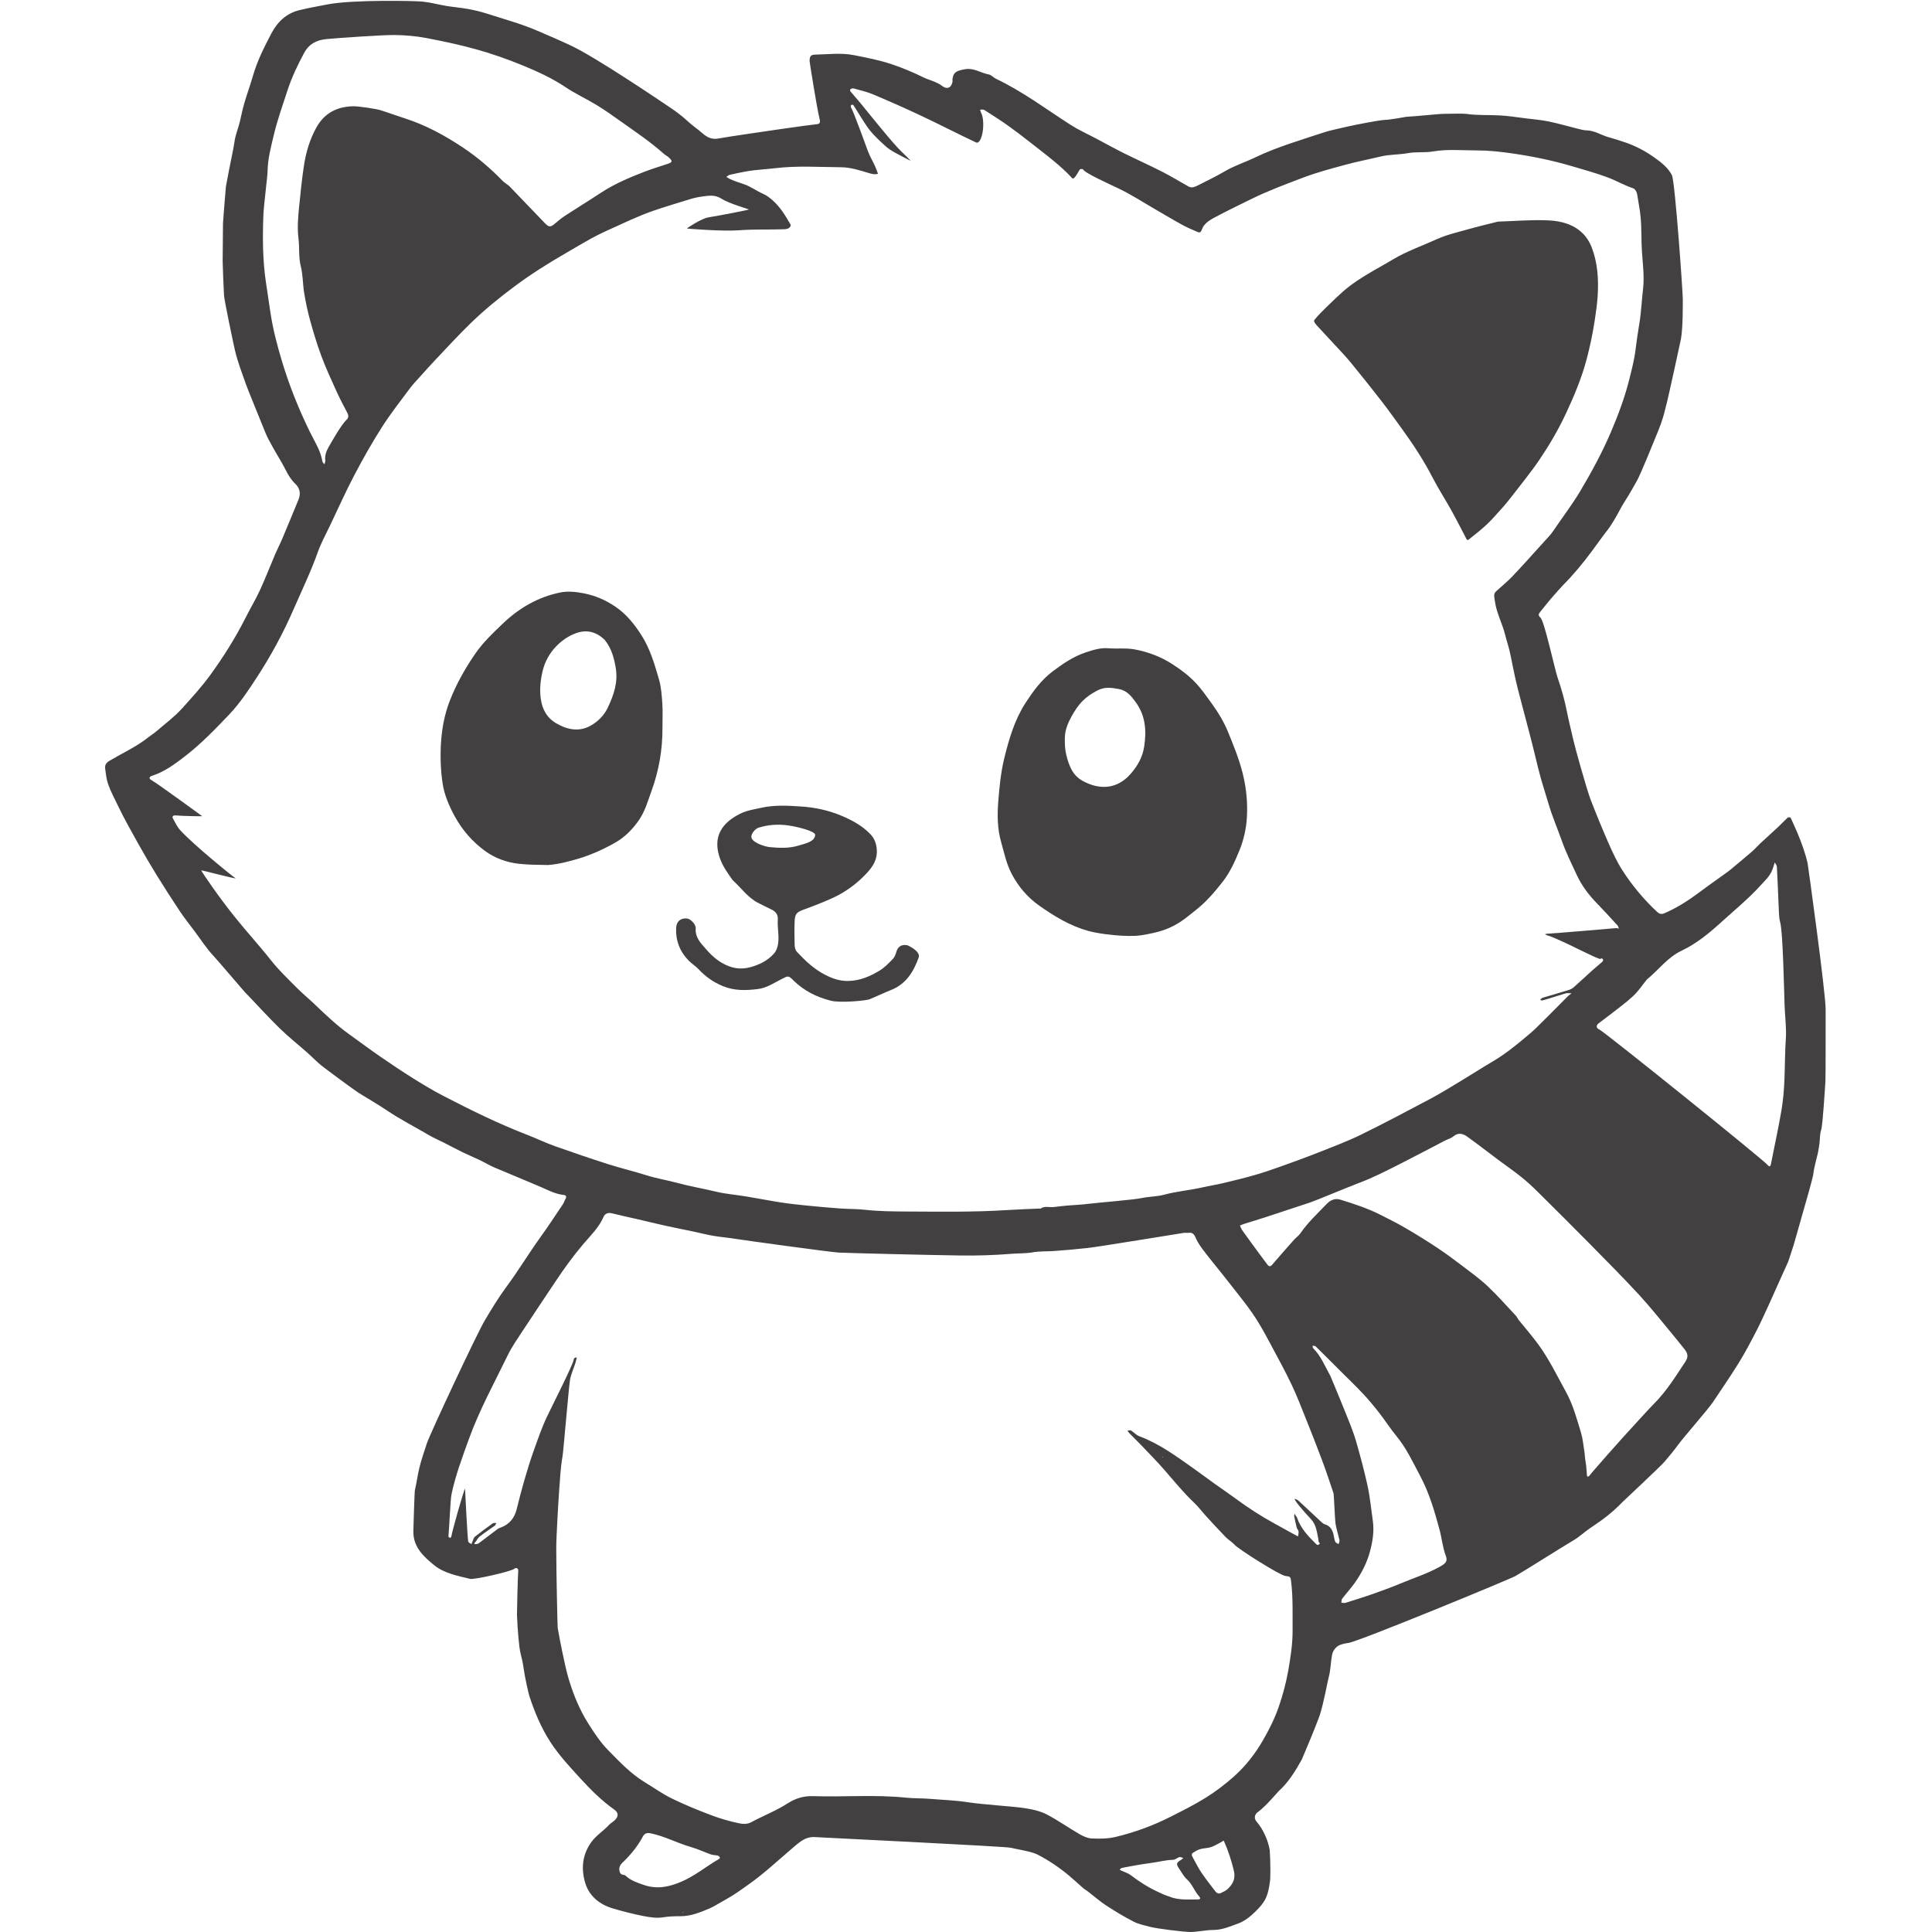 <?xml version="1.0" encoding="UTF-8"?>
<!-- Generated by Pixelmator Pro 3.6.4 -->
<svg width="2268" height="2268" viewBox="0 0 2268 2268" xmlns="http://www.w3.org/2000/svg">
    <g id="Associer">
        <path id="Trac" fill="#424040" stroke="none" d="M 2105.571 1461.658 C 2105.433 1462.135 2099.5 1480.389 2099.171 1481.154 C 2095.805 1488.973 2091.985 1496.597 2088.65 1504.428 C 2086.823 1508.717 2069.487 1547.6 2062.806 1560.563 C 2055.711 1574.329 2048.576 1588.018 2040.336 1601.227 C 2030.876 1616.393 2020.763 1631.108 2010.857 1645.945 C 2005.393 1654.129 1976.674 1686.927 1970.152 1695.81 C 1965.081 1702.717 1959.619 1709.354 1954.06 1715.881 C 1949.172 1721.621 1905.261 1762.575 1904.296 1763.594 C 1893.376 1775.127 1880.803 1784.561 1867.575 1793.269 C 1860.297 1798.06 1853.955 1804.38 1846.416 1808.639 C 1837.972 1813.409 1787.704 1845.265 1778.969 1850.132 C 1771.471 1854.31 1595.316 1926.881 1583.141 1928.626 C 1578.798 1929.248 1574.069 1930.075 1570.509 1932.357 C 1567.505 1934.283 1564.723 1938.188 1563.974 1941.675 C 1562.069 1950.535 1562.229 1959.889 1559.866 1968.584 C 1558.279 1974.423 1554.074 1998.596 1549.376 2013.238 C 1548.215 2016.856 1539.147 2039.77 1536.319 2046.147 C 1534.232 2050.852 1528.797 2064.483 1528.032 2065.848 C 1520.913 2078.561 1512.573 2092.391 1500.917 2102.769 C 1500.253 2103.361 1485.469 2121.02 1476.597 2127.192 C 1472.772 2129.852 1471.892 2134.599 1474.864 2138.071 C 1483.265 2147.883 1488.674 2160.829 1490.532 2171.726 C 1491.469 2184.35 1491.655 2206.489 1490.653 2209.414 C 1490.054 2215.078 1488.399 2224.091 1484.979 2230.188 C 1481.232 2236.868 1475.403 2242.633 1469.616 2247.836 C 1464.917 2252.061 1459.326 2255.94 1453.441 2258.052 C 1444.077 2261.413 1434.88 2265.603 1424.398 2265.614 C 1415.565 2265.623 1406.745 2267.805 1397.898 2267.989 C 1390.714 2268.138 1357.763 2264.084 1349.519 2261.82 C 1343.144 2260.069 1336.439 2258.773 1330.656 2255.778 C 1319.595 2250.051 1308.86 2243.604 1298.424 2236.791 C 1291.06 2231.984 1284.427 2226.063 1277.437 2220.679 C 1275.43 2219.133 1273.186 2217.877 1271.276 2216.227 C 1265.816 2211.513 1260.593 2206.52 1255.057 2201.899 C 1243.399 2192.17 1230.842 2183.665 1217.328 2176.796 C 1210.403 2173.276 1189.266 2170.024 1186.65 2169.115 C 1182.285 2167.599 959.886 2156.857 957.634 2156.629 C 950.742 2155.934 944.744 2158.208 939.391 2162.108 C 934.751 2165.488 930.485 2169.389 926.113 2173.129 C 910.433 2186.541 895.348 2200.6 878.335 2212.499 C 872.119 2216.847 866.011 2221.416 859.526 2225.406 C 855.046 2228.162 850.461 2230.75 845.877 2233.33 C 841.548 2235.767 837.319 2238.477 832.763 2240.397 C 821.97 2244.945 811.161 2249.461 799.054 2249.467 C 792.158 2249.47 785.324 2249.589 778.334 2250.754 C 770.865 2251.998 762.71 2250.707 755.11 2249.219 C 743.146 2246.876 731.292 2243.799 719.58 2240.385 C 704.111 2235.877 691.873 2226.048 687.176 2210.926 C 682.019 2194.323 683.268 2177.351 694.387 2162.183 C 700.125 2154.356 708.348 2149.461 714.726 2142.488 C 716.821 2140.197 719.825 2138.749 721.986 2136.504 C 726.256 2132.066 726.123 2127.86 721.004 2124.241 C 706.093 2113.699 693.303 2100.813 681.084 2087.482 C 668.705 2073.975 656.053 2060.333 646.142 2045.05 C 635.276 2028.293 627.428 2009.576 621.239 1990.4 C 620.382 1987.744 615.892 1967.565 614.906 1959.887 C 614.015 1952.943 612.368 1945.693 610.589 1938.677 C 609.745 1935.345 607.511 1914.396 606.883 1895.637 C 606.804 1893.301 607.831 1849.918 608.339 1844.212 C 608.711 1840.023 604.931 1840.401 603.91 1841.487 C 600.932 1844.66 556.532 1854.636 551.858 1853.467 C 537.169 1849.795 521.592 1847.09 509.644 1837.369 C 497.256 1827.291 485.019 1816.104 485.238 1797.732 C 485.26 1795.906 486.55 1751.318 487.081 1749.115 C 489.111 1740.698 490.132 1732.099 492.169 1723.639 C 494.577 1713.636 497.945 1704.04 501.125 1694.327 C 504.72 1683.343 560.153 1564.838 569.298 1549.674 C 577.215 1536.545 585.095 1523.301 594.211 1511.011 C 608.451 1491.813 620.714 1471.307 634.696 1451.952 C 643.884 1439.233 652.439 1426.057 661.196 1413.03 C 662.252 1411.459 662.608 1409.427 663.612 1407.81 C 665.333 1405.039 664.926 1403.099 661.588 1402.747 C 652.289 1401.767 644.22 1397.512 635.838 1393.866 C 617.466 1385.876 598.85 1378.448 580.438 1370.548 C 574.379 1367.948 568.699 1364.479 562.74 1361.627 C 556.301 1358.546 549.666 1355.872 543.25 1352.747 C 535.824 1349.13 528.559 1345.182 521.193 1341.438 C 515.307 1338.447 509.178 1335.881 503.5 1332.542 C 486.995 1322.833 469.949 1314.15 453.965 1303.387 C 443.473 1296.322 432.273 1289.96 421.451 1283.195 C 415.483 1279.464 381.374 1254.146 377.154 1250.698 C 371.354 1245.957 366.145 1240.501 360.527 1235.528 C 349.862 1226.089 338.645 1217.229 328.468 1207.297 C 315.239 1194.386 302.803 1180.664 290.021 1167.295 C 289.2 1166.436 288.29 1165.658 287.51 1164.765 C 279.515 1155.605 254.305 1125.993 250.641 1122.147 C 242.284 1113.373 235.798 1102.962 228.493 1093.26 C 222.538 1085.352 216.38 1077.568 210.887 1069.345 C 201.597 1055.435 192.585 1041.331 183.789 1027.102 C 176.506 1015.319 169.492 1003.357 162.741 991.261 C 154.407 976.327 145.948 961.421 138.567 946.011 C 134.55 937.623 130.032 929.402 126.932 920.536 C 124.855 914.597 124.334 908.477 123.466 902.368 C 122.799 897.679 125.008 895.164 129.025 892.784 C 143.833 884.01 159.639 876.884 173.287 866.176 C 176.849 863.381 180.719 860.957 184.14 858.006 C 194.245 849.292 205.122 841.231 213.977 831.37 C 225.45 818.593 237.081 805.931 247.245 791.869 C 262.489 770.779 276.265 748.968 287.975 725.774 C 293.565 714.703 299.976 704.026 305.169 692.781 C 311.608 678.835 317.106 664.457 323.143 650.322 C 325.732 644.262 328.829 638.418 331.392 632.348 C 337.798 617.177 344.05 601.941 350.324 586.715 C 353.227 579.67 352.259 573.321 346.627 567.944 C 341.646 563.188 338.251 557.459 335.163 551.31 C 330.823 542.667 325.52 534.512 320.828 526.038 C 317.495 520.018 313.991 514.014 311.445 507.65 C 306.348 494.908 290.893 457.318 288.721 451.113 C 284.084 437.868 278.949 424.695 275.764 411.084 C 273.993 403.514 263.417 353.004 263 347 C 262.592 341.129 261.345 310.684 261.377 306.699 C 261.495 291.809 261.614 276.919 261.77 262.029 C 261.785 260.593 265.029 219.933 265.176 219.123 C 270.542 189.586 273.947 176.122 275.29 166.263 C 276.393 158.17 279.739 150.581 281.57 142.818 C 283.286 135.537 284.781 128.079 286.888 120.852 C 289.971 110.279 293.801 99.924 296.841 89.34 C 301.89 71.763 310.022 55.528 318.434 39.466 C 325.491 25.99 335.922 15.74 351.209 11.982 C 362.061 9.315 373.098 7.387 384.075 5.244 C 414.092 -0.616 487.657 1.014 495.788 1.84 C 505.234 2.8 514.503 5.391 523.904 6.944 C 532.581 8.377 541.387 9.064 550.03 10.655 C 557.385 12.01 564.715 13.791 571.836 16.071 C 591.489 22.365 611.53 27.844 630.44 35.932 C 643.773 41.635 657.197 47.385 670.378 53.595 C 700.341 67.714 776.847 119.671 783.732 124.255 C 792.056 129.799 800.09 135.546 807.418 142.391 C 812.628 147.257 818.649 151.243 824.021 155.95 C 829.873 161.078 835.455 164.273 844.172 162.444 C 850.518 161.113 914.054 151.756 943.045 147.796 C 950.293 146.806 955.382 146.153 956.878 146.047 C 962.73 145.633 963.416 144.488 961.9 138.616 C 959.194 128.132 950.55 73.852 950.47 72.295 C 950.18 66.656 951.446 64.232 956.651 64.136 C 971.797 63.854 987.4 61.774 1001.979 64.662 C 1017.048 67.646 1032.394 70.49 1047.216 75.556 C 1059.798 79.857 1071.901 84.83 1083.751 90.708 C 1088.159 92.895 1092.992 94.21 1097.525 96.168 C 1100.301 97.367 1103.139 98.698 1105.49 100.552 C 1111.349 105.175 1116.311 103.733 1118.071 96.52 C 1118.345 95.398 1118.001 94.141 1118.127 92.966 C 1119.052 84.311 1123.652 83.036 1132.26 81.361 C 1143.252 79.222 1151.232 85.698 1160.716 87.402 C 1163.764 87.95 1166.256 91.083 1169.253 92.508 C 1200.594 107.407 1228.222 128.276 1257.276 146.864 C 1266.303 152.639 1276.208 157.04 1285.709 162.074 C 1296.915 168.013 1308.005 174.183 1319.351 179.842 C 1334.108 187.203 1349.201 193.895 1363.893 201.377 C 1374.478 206.768 1384.637 212.992 1395.002 218.817 C 1399.316 221.241 1403.186 219.192 1406.906 217.298 C 1417.218 212.047 1427.695 207.054 1437.646 201.179 C 1449.122 194.404 1461.805 190.468 1473.611 184.747 C 1486.809 178.352 1500.47 173.316 1514.143 168.562 C 1521.569 165.981 1550.085 156.721 1556.532 154.671 C 1560.221 153.499 1575.131 150.033 1584.12 148.074 C 1591.313 146.506 1619.019 140.99 1625.619 140.759 C 1633.336 140.487 1650.005 137.164 1650.877 137.119 C 1662.514 136.524 1690.661 133.607 1693.068 133.68 C 1696.698 133.79 1716.033 132.956 1721.868 133.765 C 1734.702 135.545 1747.548 134.807 1760.367 135.469 C 1770.604 135.998 1780.786 137.66 1790.981 138.917 C 1800.004 140.03 1809.114 140.778 1818 142.593 C 1829.129 144.865 1840.057 148.111 1851.097 150.833 C 1854.897 151.769 1858.762 152.973 1862.617 153.046 C 1871.896 153.222 1879.421 158.542 1887.917 160.924 C 1894.553 162.785 1901.096 164.856 1907.627 167.073 C 1920.455 171.427 1931.953 177.593 1942.851 185.439 C 1950.652 191.056 1958.132 196.936 1962.642 205.524 C 1966.364 212.611 1975.547 343.939 1975.447 351.168 C 1975.381 355.896 1975.826 383.12 1973.314 397.789 C 1972.726 401.221 1958.055 467.876 1956.898 472.135 C 1955.299 478.02 1954.024 483.999 1952.267 489.834 C 1950.683 495.09 1948.838 500.29 1946.753 505.369 C 1942.158 516.56 1926.098 556.57 1921.573 564.454 C 1917.022 572.382 1912.693 580.466 1907.666 588.084 C 1902.762 595.517 1899.2 603.662 1894.474 611.16 C 1892.238 614.706 1890.08 618.333 1887.513 621.633 C 1880.527 630.615 1875.223 638.296 1868 648 C 1857.966 661.48 1846.594 675.196 1834.768 687.016 C 1832.37 689.412 1822.851 700.29 1820.379 703.176 C 1816.1 708.172 1812.133 713.435 1807.912 718.482 C 1805.9 720.888 1805.606 722.609 1808.295 724.948 C 1813.018 729.056 1825.084 785.7 1828.587 795.779 C 1833.083 808.717 1836.847 822.296 1839.498 835.746 C 1841.772 847.285 1844.716 858.651 1847.307 870.087 C 1849.37 879.191 1862.912 927.48 1867.276 938.743 C 1873.918 955.887 1880.856 972.932 1888.261 989.759 C 1893.022 1000.576 1898.026 1011.451 1904.373 1021.371 C 1915.899 1039.387 1929.563 1055.812 1945.287 1070.446 C 1948.258 1073.21 1950.678 1073.508 1954.516 1071.815 C 1968.883 1065.478 1981.959 1057.16 1994.484 1047.783 C 2005.768 1039.334 2017.348 1031.281 2028.763 1023.006 C 2030.848 1021.494 2032.785 1019.773 2034.761 1018.115 C 2042.26 1011.822 2049.821 1005.6 2057.203 999.174 C 2060.517 996.288 2063.378 992.887 2066.6 989.887 C 2073.436 983.52 2080.429 977.322 2087.249 970.938 C 2091.113 967.32 2094.678 963.38 2098.587 959.815 C 2099.231 959.227 2101.851 959.459 2102.041 959.927 C 2104.019 964.804 2116.272 988.649 2121.95 1013.244 C 2122.349 1014.973 2143.298 1165.868 2143.144 1185.083 C 2143.105 1189.984 2143.216 1264.209 2142.906 1268.903 C 2142.422 1276.237 2139.754 1320.906 2137.942 1326.213 C 2136.23 1331.23 2136.585 1336.938 2135.895 1342.324 C 2135.43 1345.956 2134.734 1349.56 2134.131 1353.174 C 2134.086 1353.441 2129.08 1372.583 2128.9 1376.811 C 2128.787 1379.467 2125.354 1391.811 2123.633 1398.138 C 2121.516 1405.919 2105.571 1461.658 2105.571 1461.658 Z M 545.926 1747.611 C 545.926 1749.092 548.688 1804.336 549.652 1809.667 C 549.867 1810.857 552.115 1811.68 553.427 1812.672 C 553.898 1811.484 554.32 1810.273 554.85 1809.111 C 555.647 1807.36 556.076 1805.085 557.434 1804.007 C 564.305 1798.552 571.375 1793.341 578.518 1788.244 C 579.485 1787.554 581.255 1787.989 582.653 1787.903 C 582.073 1788.953 581.75 1790.355 580.872 1790.997 C 574.969 1795.307 568.801 1799.266 563.04 1803.752 C 560.892 1805.425 559.798 1808.387 557.869 1810.426 C 555.948 1812.458 557.054 1812.714 558.862 1812.624 C 559.931 1812.571 561.171 1812.296 562.002 1811.676 C 569.508 1806.075 576.916 1800.344 584.419 1794.74 C 585.488 1793.941 586.891 1793.562 588.171 1793.072 C 598.222 1789.229 604.033 1781.888 606.576 1771.528 C 609.349 1760.235 612.262 1748.966 615.502 1737.8 C 618.802 1726.427 622.236 1715.071 626.224 1703.927 C 631.216 1689.975 635.979 1675.836 642.377 1662.516 C 652.492 1641.459 663.401 1620.786 672.572 1599.269 C 673.483 1597.132 672.859 1593.264 677.091 1593.576 C 676.535 1595.814 676.102 1598.092 675.398 1600.283 C 673.295 1606.832 670.264 1613.207 669.125 1619.909 C 667.678 1628.429 661.378 1704.012 660.341 1709.807 C 658.072 1722.488 657.476 1735.483 656.499 1748.374 C 655.909 1756.148 652.965 1802.684 652.984 1818.18 C 653.022 1847.938 654.475 1909.852 654.688 1911 C 656.419 1920.371 658.028 1929.77 660.056 1939.077 C 662.542 1950.481 664.785 1961.995 668.235 1973.12 C 673.622 1990.487 680.543 2007.287 690.296 2022.782 C 697.403 2034.075 704.707 2045.24 714.118 2054.775 C 727.37 2068.201 740.266 2082.066 756.606 2091.986 C 767.29 2098.472 777.538 2105.841 788.718 2111.307 C 803.734 2118.647 819.298 2124.965 834.942 2130.891 C 845.492 2134.887 856.462 2138.045 867.5 2140.359 C 871.901 2141.282 877.007 2141.734 881.95 2139.072 C 895.993 2131.509 911.102 2125.711 924.439 2117.119 C 934.165 2110.854 943.688 2108.145 954.843 2108.515 C 990.822 2109.708 1026.863 2106.549 1062.827 2110.241 C 1072.625 2111.247 1082.52 2110.908 1092.407 2111.744 C 1106.762 2112.958 1121.162 2113.364 1135.47 2115.584 C 1146.771 2117.338 1158.228 2118.098 1169.62 2119.256 C 1181.6 2120.474 1193.68 2121.067 1205.535 2123.027 C 1213.633 2124.365 1222.026 2126.43 1229.216 2130.209 C 1242.225 2137.046 1254.3 2145.638 1267.05 2153.005 C 1271.499 2155.576 1276.733 2157.99 1281.704 2158.198 C 1290.922 2158.582 1300.514 2158.565 1309.41 2156.446 C 1332.194 2151.019 1354.167 2142.897 1375.081 2132.251 C 1388.843 2125.246 1402.728 2118.33 1415.79 2110.15 C 1427.038 2103.106 1437.734 2094.936 1447.714 2086.171 C 1461.777 2073.821 1473.22 2059.205 1482.677 2042.855 C 1490.033 2030.138 1496.499 2017.114 1501.257 2003.3 C 1506.052 1989.381 1509.83 1975.232 1512.386 1960.594 C 1515.106 1945.011 1517.491 1929.552 1517.391 1913.739 C 1517.271 1894.663 1517.972 1875.572 1515.678 1856.548 C 1515.016 1851.056 1514.758 1850.742 1508.92 1850.021 C 1502.238 1849.195 1454.225 1818.787 1449.649 1813.739 C 1446.393 1810.145 1441.962 1807.636 1438.569 1804.144 C 1430.615 1795.957 1422.924 1787.511 1415.214 1779.09 C 1410.711 1774.17 1406.724 1768.728 1401.898 1764.163 C 1389.349 1752.297 1378.521 1738.931 1367.228 1725.943 C 1358.185 1715.543 1348.445 1705.746 1338.94 1695.75 C 1334.672 1691.262 1330.204 1686.964 1325.875 1682.533 C 1324.979 1681.616 1324.295 1680.49 1323.513 1679.461 C 1324.911 1679.353 1326.669 1678.654 1327.642 1679.245 C 1331.007 1681.292 1333.778 1684.651 1337.345 1685.975 C 1360.619 1694.611 1380.348 1709.124 1400.318 1723.259 C 1409.07 1729.454 1417.654 1735.886 1426.372 1742.13 C 1434.375 1747.862 1442.568 1753.333 1450.48 1759.188 C 1464.865 1769.833 1479.843 1779.528 1495.527 1788.141 C 1503.515 1792.528 1511.477 1796.962 1519.457 1801.364 C 1520.876 1802.146 1522.323 1802.877 1523.757 1803.632 C 1524.012 1801.658 1524.648 1799.635 1524.4 1797.726 C 1524.201 1796.196 1522.592 1794.891 1522.198 1793.336 C 1521.033 1788.741 1520.108 1784.081 1519.229 1779.42 C 1519.097 1778.718 1519.718 1777.874 1519.991 1777.096 C 1520.312 1777.805 1520.569 1778.553 1520.973 1779.212 C 1521.415 1779.935 1522.223 1780.498 1522.477 1781.263 C 1526.75 1794.108 1535.786 1803.519 1545.119 1812.703 C 1545.698 1813.273 1547.145 1813.843 1547.528 1813.55 C 1548.377 1812.901 1550.49 1812.188 1548.269 1810.409 C 1547.621 1809.89 1547.919 1808.251 1547.684 1807.146 C 1545.894 1798.732 1545.309 1789.932 1538.819 1783.176 C 1534.199 1778.366 1529.882 1773.259 1525.54 1768.19 C 1523.705 1766.048 1522.127 1763.683 1520.495 1761.375 C 1520.118 1760.843 1520 1760.129 1519.762 1759.499 C 1520.567 1759.508 1523.417 1760.804 1524.068 1761.412 C 1533.059 1769.818 1542.037 1778.238 1551.073 1786.595 C 1552.298 1787.728 1553.694 1788.996 1555.227 1789.42 C 1561.576 1791.175 1564.159 1795.891 1565.512 1801.708 C 1566.143 1804.424 1566.361 1807.304 1567.444 1809.818 C 1567.998 1811.102 1570.047 1811.741 1571.42 1812.672 C 1571.786 1811.143 1572.715 1809.497 1572.424 1808.105 C 1570.885 1800.764 1568.225 1793.563 1567.534 1786.165 C 1566.867 1779.024 1565.893 1754.296 1565.443 1752.963 C 1561.134 1740.202 1556.919 1727.4 1552.215 1714.781 C 1546.177 1698.58 1539.832 1682.489 1533.397 1666.439 C 1527.882 1652.686 1522.565 1638.817 1516.231 1625.439 C 1509.045 1610.263 1500.907 1595.531 1493.024 1580.691 C 1488.23 1571.667 1483.372 1562.662 1478.126 1553.897 C 1467.638 1536.376 1454.463 1520.788 1441.987 1504.711 C 1432.706 1492.751 1422.964 1481.148 1413.74 1469.146 C 1409.849 1464.082 1406.04 1458.708 1403.546 1452.896 C 1401.659 1448.497 1399.598 1446.62 1395.002 1447.222 C 1393.249 1447.451 1391.41 1447.042 1389.666 1447.297 C 1382.125 1448.397 1290.879 1463.484 1276.74 1465.031 C 1263.597 1466.469 1250.417 1467.656 1237.228 1468.578 C 1228.859 1469.164 1220.515 1468.678 1212.082 1470.158 C 1203.905 1471.593 1195.382 1471.194 1186.999 1471.881 C 1167.132 1473.51 1147.113 1474.111 1127.173 1473.838 C 1093.557 1473.377 998.298 1471.106 984.292 1470.402 C 975.619 1469.967 873.219 1455.909 864.391 1454.453 C 855.426 1452.974 846.33 1452.279 837.377 1450.744 C 829.141 1449.331 821.027 1447.215 812.843 1445.487 C 802.182 1443.237 791.48 1441.178 780.842 1438.824 C 769.984 1436.422 759.189 1433.733 748.354 1431.225 C 738.318 1428.902 728.223 1426.822 718.241 1424.293 C 713.742 1423.154 710.129 1424.793 708.624 1428.282 C 703.083 1441.132 693.054 1450.606 684.336 1460.911 C 672.934 1474.388 662.634 1488.567 652.877 1503.208 C 639.691 1522.993 626.406 1542.714 613.37 1562.597 C 607.276 1571.89 600.823 1581.091 595.991 1591.042 C 580.154 1623.649 562.615 1655.476 550.279 1689.722 C 542.615 1710.998 534.614 1732.163 529.978 1754.361 C 528.755 1760.221 527.405 1793.236 526.42 1803.666 C 526.367 1804.221 527.786 1804.914 528.519 1805.542 C 528.974 1804.932 529.749 1804.362 529.833 1803.705 C 530.517 1798.318 544.369 1749.168 545.926 1747.611 M 1069.091 188.811 C 1062.935 185.626 1056.685 182.609 1050.658 179.197 C 1046.768 176.995 1042.849 174.606 1039.573 171.612 C 1033.221 165.804 1026.793 159.938 1021.359 153.306 C 1015.2 145.79 1003.151 124.913 1001.621 123.248 C 1001.249 122.842 999.808 122.852 999.345 123.244 C 998.842 123.672 998.486 125 998.784 125.536 C 1002.68 132.551 1016.046 169.985 1018.994 177.781 C 1021.222 183.672 1024.519 189.151 1027.165 194.893 C 1028.531 197.857 1029.517 200.996 1030.674 204.056 C 1027.345 204.918 1024.474 204.493 1020.931 203.441 C 1009.996 200.195 998.661 196.404 987.459 196.331 C 961.581 196.163 935.658 194.32 909.74 197.468 C 898.395 198.846 886.894 199.222 875.603 201.309 C 869.28 202.478 862.972 203.752 856.71 205.207 C 855.244 205.548 853.993 206.814 852.643 207.654 C 854.074 208.503 855.446 209.478 856.946 210.178 C 862.201 212.633 867.72 214.325 873.201 216.178 C 881.193 218.879 888.254 224.216 896.049 227.667 C 900.372 229.582 903.731 232.287 907.158 235.327 C 916.06 243.224 922.053 253.199 927.858 263.336 C 928.22 263.968 928.225 265.189 927.848 265.795 C 926.125 268.558 923.514 269.009 920.317 269.122 C 902.739 269.748 885.191 268.984 867.541 270.319 C 848.047 271.792 807.043 268.49 806.262 268.223 C 806.832 267.593 823.316 256.509 831.759 255.139 C 846.801 252.697 878.46 246.498 879.254 245.929 C 878.512 245.309 855.938 239.055 846.806 233.208 C 841.46 229.785 836.022 229.306 830.365 229.926 C 823.691 230.658 816.91 231.628 810.536 233.638 C 796.101 238.191 781.559 242.372 767.223 247.33 C 748.424 253.832 730.744 262.588 712.692 270.648 C 695.717 278.227 680.028 288.025 663.979 297.298 C 643.362 309.211 623.365 321.78 604.233 336.016 C 585.947 349.623 568.384 363.979 552.095 379.814 C 537.954 393.562 524.635 408.159 511.054 422.476 C 504.83 429.037 498.81 435.793 492.769 442.525 C 488.709 447.049 484.451 451.445 480.842 456.314 C 469.754 471.274 458.188 485.959 448.208 501.641 C 436.632 519.831 425.981 538.673 415.959 557.773 C 405.748 577.231 396.752 597.33 387.299 617.183 C 382.456 627.352 376.953 637.305 373.191 647.869 C 364.883 671.201 354.127 693.474 344.265 716.103 C 332.349 743.448 318.073 769.684 301.779 794.776 C 291.743 810.231 281.538 825.667 268.865 838.964 C 252.505 856.13 236.031 873.233 217.1 887.849 C 205.035 897.164 193.046 906.041 178.39 910.758 C 174.955 911.864 174.519 914.079 177.849 915.888 C 185.31 919.941 236.752 957.776 237.385 958.129 C 236.594 958.37 214.097 957.957 205.437 957.197 C 203.908 957.062 201.499 958.214 203.043 960.854 C 205.706 965.408 207.843 970.477 211.326 974.306 C 227.928 992.561 274.745 1030.205 276.689 1031.123 C 274.425 1031.394 237.32 1021.551 236.196 1021.706 C 236.542 1022.93 244.639 1034.67 248.071 1039.571 C 256.517 1051.628 265.322 1063.459 274.479 1074.987 C 288.595 1092.758 304.025 1109.431 318.092 1127.281 C 327.146 1138.769 337.891 1148.96 348.212 1159.403 C 354.77 1166.038 362.067 1171.937 368.81 1178.399 C 381.997 1191.036 395.206 1203.628 410.101 1214.298 C 422.25 1223 434.228 1231.949 446.526 1240.435 C 459.181 1249.169 471.964 1257.742 485.003 1265.888 C 496.74 1273.22 508.637 1280.385 520.922 1286.735 C 552.906 1303.268 585.191 1319.195 618.841 1332.177 C 629.849 1336.424 640.511 1341.602 651.615 1345.559 C 672.341 1352.945 693.191 1360.011 714.15 1366.706 C 728.882 1371.411 743.987 1374.945 758.725 1379.628 C 770.98 1383.522 783.673 1385.492 795.956 1388.833 C 810.761 1392.859 825.839 1395.352 840.698 1398.934 C 852.199 1401.706 864.148 1402.577 875.862 1404.51 C 889.457 1406.753 902.981 1409.43 916.595 1411.542 C 926.447 1413.071 936.379 1414.144 946.304 1415.135 C 959.759 1416.479 973.228 1417.734 986.716 1418.677 C 996.266 1419.344 1005.802 1419.113 1015.422 1420.178 C 1031.972 1422.011 1048.756 1422.144 1065.446 1422.216 C 1104.123 1422.384 1142.813 1423.028 1181.46 1420.557 C 1194.271 1419.738 1207.108 1419.332 1219.934 1418.742 C 1220.527 1418.715 1221.289 1418.98 1221.691 1418.702 C 1226.506 1415.373 1231.922 1417.58 1237.021 1416.968 C 1242.413 1416.321 1247.808 1415.673 1253.217 1415.197 C 1260.984 1414.513 1268.807 1414.313 1276.53 1413.314 C 1288.01 1411.829 1330.604 1408.531 1340.458 1406.4 C 1349.032 1404.546 1358.102 1404.772 1366.527 1402.501 C 1381.478 1398.471 1396.893 1397.256 1411.914 1393.82 C 1419.818 1392.012 1427.859 1390.794 1435.744 1388.916 C 1448.151 1385.96 1460.558 1382.947 1472.817 1379.439 C 1483.128 1376.488 1493.299 1372.998 1503.402 1369.384 C 1518.4 1364.02 1533.38 1358.579 1548.19 1352.721 C 1564.776 1346.16 1581.556 1339.896 1597.552 1332.073 C 1625.013 1318.643 1652.025 1304.281 1679.033 1289.947 C 1690.769 1283.717 1702.093 1276.694 1713.485 1269.834 C 1726.581 1261.949 1739.432 1253.651 1752.6 1245.89 C 1765.83 1238.092 1777.786 1228.633 1789.492 1218.804 C 1794.146 1214.896 1798.868 1211.036 1803.219 1206.803 C 1812.764 1197.519 1822.096 1188.014 1831.508 1178.592 C 1834.627 1175.469 1837.675 1172.274 1840.853 1169.213 C 1842.081 1168.031 1843.58 1167.128 1844.955 1166.098 C 1842.962 1165.992 1840.953 1165.693 1838.984 1165.859 C 1837.982 1165.943 1812.965 1174.033 1810.51 1174.479 C 1809.781 1174.612 1808.93 1174.072 1808.135 1173.841 C 1808.634 1173.21 1809.039 1172.455 1809.66 1171.985 C 1810.297 1171.502 1811.121 1171.216 1811.905 1170.983 C 1821.958 1167.994 1832.044 1165.112 1842.055 1161.99 C 1844.117 1161.347 1846.155 1160.11 1847.779 1158.668 C 1854.984 1152.267 1861.991 1145.644 1869.158 1139.2 C 1873.016 1135.73 1877.086 1132.499 1880.97 1129.057 C 1881.587 1128.509 1882.224 1126.901 1881.988 1126.672 C 1881.241 1125.945 1881.052 1124.192 1878.802 1125.626 C 1876.55 1127.063 1831.835 1102.519 1815.973 1097.871 C 1815.148 1097.63 1814.421 1097.054 1813.649 1096.634 C 1814.468 1096.458 1815.279 1096.169 1816.105 1096.123 C 1826.554 1095.54 1890.896 1090.147 1896.71 1089.556 C 1897.902 1089.434 1899.154 1089.915 1900.378 1090.117 C 1899.915 1088.893 1899.762 1087.385 1898.941 1086.488 C 1890.828 1077.629 1882.751 1068.728 1874.372 1060.122 C 1864.803 1050.293 1856.628 1039.339 1850.931 1027.021 C 1844.951 1014.092 1838.574 1001.343 1833.746 987.786 C 1828.404 972.787 1822.033 958.159 1817.604 942.789 C 1815.006 933.775 1811.997 924.888 1809.423 915.849 C 1806.607 905.959 1804.216 896.023 1801.839 886.036 C 1797.668 868.518 1792.856 851.153 1788.335 833.718 C 1785.343 822.179 1782.176 810.681 1779.479 799.073 C 1776.825 787.645 1774.815 776.068 1772.23 764.623 C 1770.771 758.158 1768.555 751.868 1766.976 745.426 C 1763.62 731.74 1756.484 719.186 1754.78 705.049 C 1754.352 701.498 1752.773 697.402 1756.154 694.275 C 1762.54 688.371 1769.407 682.936 1775.378 676.645 C 1787.829 663.526 1799.852 650.001 1811.994 636.591 C 1815.874 632.305 1820.062 628.184 1823.263 623.419 C 1833.865 607.636 1845.484 592.637 1855.271 576.17 C 1868.573 553.786 1880.943 530.975 1891.1 507.158 C 1899.706 486.979 1907.455 466.265 1912.775 444.852 C 1915.599 433.486 1918.6 422.056 1919.987 410.471 C 1921.208 400.276 1922.774 389.987 1924.431 379.998 C 1926.677 366.451 1927.176 352.809 1928.79 339.286 C 1930.491 325.036 1928.536 310.497 1927.536 296.08 C 1926.587 282.399 1927.22 268.664 1925.948 254.909 C 1925.104 245.773 1923.192 236.911 1921.846 227.925 C 1921.471 225.422 1919.472 221.809 1917.421 221.136 C 1907.172 217.774 1897.882 212.291 1887.882 208.493 C 1874.208 203.3 1860.088 199.476 1846.069 195.3 C 1822.682 188.332 1798.956 183.519 1774.931 180.041 C 1761.277 178.065 1747.416 176.563 1733.649 176.576 C 1716.382 176.593 1699.088 174.855 1681.758 177.846 C 1672.432 179.456 1662.684 178.004 1653.103 179.731 C 1642.438 181.653 1631.283 181.208 1620.805 183.724 C 1606.514 187.156 1592.063 189.882 1577.841 193.807 C 1561.847 198.22 1545.886 202.405 1530.327 208.303 C 1509.776 216.093 1489.178 223.72 1469.42 233.396 C 1455.088 240.414 1440.734 247.405 1426.632 254.866 C 1420.104 258.32 1413.226 262.37 1410.731 269.728 C 1409.496 273.368 1407.696 273.073 1405.863 272.312 C 1399.525 269.682 1393.204 266.909 1387.197 263.607 C 1376.523 257.738 1366.096 251.42 1355.544 245.329 C 1341.401 237.166 1327.639 228.196 1312.945 221.184 C 1302.67 216.281 1272.855 202.868 1271.445 198.849 C 1271.283 198.39 1268.958 198.219 1267.969 198.66 C 1267.079 199.058 1261.766 210.493 1259.23 209.51 C 1258.216 209.117 1257.504 207.92 1256.683 207.061 C 1245.256 195.1 1232.279 184.977 1219.255 174.843 C 1203.388 162.496 1187.744 149.877 1170.799 138.996 C 1165.629 135.676 1160.585 132.15 1155.306 129.018 C 1154.092 128.297 1152.147 128.809 1150.539 128.753 C 1150.94 129.977 1151.186 131.281 1151.765 132.414 C 1157.29 143.231 1152.892 170.59 1145.659 167.174 C 1123.779 156.839 1102.267 145.723 1080.373 135.417 C 1061.995 126.767 1043.39 118.573 1024.666 110.698 C 1017.333 107.614 1009.424 105.873 1001.719 103.73 C 1000.678 103.441 999.195 104.215 998.131 104.853 C 997.804 105.049 997.863 106.704 998.3 107.231 C 1001.991 111.681 1005.898 115.952 1009.574 120.415 C 1017.405 129.921 1025.061 139.572 1032.932 149.045 C 1039.754 157.257 1046.557 165.504 1053.779 173.357 C 1058.821 178.839 1064.556 183.683 1069.091 188.811 M 597.619 218.222 C 611.693 232.891 625.721 247.604 639.868 262.202 C 644.501 266.983 646.577 266.738 651.528 262.432 C 655.386 259.078 659.395 255.824 663.67 253.035 C 677.442 244.053 691.475 235.47 705.206 226.428 C 721.441 215.736 739.203 208.276 757.212 201.355 C 765.935 198.002 774.928 195.354 783.795 192.374 C 789.406 190.488 789.751 189.18 785.375 185.032 C 783.554 183.305 781.122 182.232 779.248 180.549 C 763.361 166.289 745.606 154.512 728.28 142.174 C 719.15 135.672 709.992 129.155 700.429 123.33 C 688.393 116 675.441 110.099 663.771 102.26 C 648.277 91.852 631.331 84.127 614.422 77.136 C 596.49 69.722 577.979 63.199 559.053 57.914 C 539.69 52.507 520.128 48.401 500.488 44.647 C 488.133 42.286 475.382 41.243 462.791 41.092 C 450.29 40.941 397.054 44.508 382.989 45.901 C 371.122 47.077 362.471 52.006 357.121 61.944 C 349.442 76.206 342.442 90.879 337.416 106.341 C 331.88 123.375 325.766 140.299 321.622 157.68 C 318.239 171.873 314.324 186.139 314.116 200.997 C 314.032 206.996 309.624 241.239 309.204 252.268 C 308.193 278.817 308.249 305.43 312.249 331.902 C 314.023 343.642 315.746 355.392 317.502 367.131 C 320.364 386.26 325.276 404.922 330.755 423.245 C 339.324 451.901 350.435 479.755 363.642 506.731 C 369.177 518.039 376.333 528.772 378.451 541.601 C 378.657 542.851 379.989 543.915 380.798 545.065 C 381.177 543.604 382.026 542.086 381.853 540.693 C 381.152 535.035 382.835 529.999 385.536 525.247 C 387.736 521.378 400.283 498.835 406.637 492.99 C 409.442 490.409 409.346 487.73 407.618 484.458 C 403.249 476.187 398.884 467.893 395.023 459.378 C 388.904 445.881 382.655 432.399 377.47 418.534 C 372.363 404.876 368.141 390.852 364.231 376.794 C 361.247 366.065 358.943 355.101 357.1 344.114 C 355.355 333.708 355.705 322.854 353.116 312.713 C 350.354 301.896 351.765 290.997 350.405 280.178 C 348.868 267.966 349.857 255.242 351.144 242.615 C 352.768 226.679 354.338 210.81 356.713 194.933 C 359.094 179.011 363.498 164.141 371.191 150.055 C 380.712 132.619 395.824 125.055 414.998 124.749 C 420.98 124.653 441.849 127.856 446.097 129.183 C 455.808 132.218 465.356 135.771 475.047 138.875 C 499.432 146.684 521.792 158.794 542.916 172.827 C 559.942 184.137 575.637 197.464 589.95 212.245 C 591.89 214.25 594.453 215.651 597.619 218.222 M 1782.984 1549.753 C 1790.708 1559.332 1798.838 1568.616 1806.066 1578.557 C 1818.647 1595.859 1827.922 1615.161 1838.236 1633.826 C 1846.561 1648.89 1850.994 1665.433 1855.927 1681.735 C 1858.029 1688.681 1858.701 1696.074 1859.835 1703.293 C 1860.543 1707.803 1860.566 1712.438 1861.505 1716.888 C 1862.494 1721.571 1862.657 1732.92 1863.3 1733.276 C 1863.828 1733.568 1865.348 1733.097 1865.68 1732.528 C 1866.923 1730.401 1902.948 1689.462 1919.945 1671.243 C 1927.33 1663.328 1934.437 1655.14 1942.053 1647.457 C 1956.569 1632.814 1967.287 1615.406 1978.544 1598.376 C 1982.001 1593.146 1981.627 1588.963 1977.455 1583.801 C 1972.418 1577.568 1967.455 1571.273 1962.317 1565.125 C 1949.763 1550.104 1937.655 1534.664 1924.396 1520.29 C 1905.785 1500.115 1886.417 1480.632 1867.144 1461.078 C 1846.709 1440.344 1826.074 1419.806 1805.381 1399.33 C 1799.169 1393.182 1792.741 1387.187 1785.927 1381.728 C 1777.106 1374.661 1767.769 1368.24 1758.707 1361.469 C 1746.675 1352.477 1734.823 1343.236 1722.629 1334.469 C 1717.603 1330.855 1712.118 1329.056 1706.223 1333.958 C 1703.35 1336.348 1699.359 1337.364 1695.943 1339.135 C 1678.578 1348.139 1661.321 1357.355 1643.86 1366.169 C 1627.676 1374.338 1611.573 1382.68 1594.499 1388.999 C 1585.762 1392.231 1543.956 1409.651 1537.921 1411.617 C 1520.129 1417.413 1502.398 1423.394 1484.612 1429.209 C 1476.753 1431.778 1468.812 1434.094 1460.927 1436.583 C 1459.099 1437.16 1457.347 1437.975 1455.56 1438.681 C 1456.449 1440.536 1457.091 1442.567 1458.268 1444.215 C 1464.832 1453.404 1471.509 1462.513 1478.183 1471.624 C 1481.363 1475.965 1484.625 1480.245 1487.843 1484.558 C 1489.681 1487.021 1491.364 1487.036 1493.437 1484.635 C 1501.769 1474.985 1510.169 1465.391 1518.64 1455.862 C 1521.202 1452.981 1524.57 1450.717 1526.72 1447.588 C 1535.542 1434.745 1546.949 1424.297 1557.615 1413.138 C 1562.137 1408.409 1567.744 1406.517 1573.309 1408.244 C 1589.038 1413.124 1604.787 1418.153 1619.567 1425.6 C 1629.656 1430.683 1639.794 1435.723 1649.547 1441.407 C 1662.277 1448.827 1674.835 1456.581 1687.114 1464.724 C 1697.451 1471.579 1707.424 1479.01 1717.3 1486.526 C 1727.299 1494.136 1737.554 1501.557 1746.659 1510.16 C 1758.179 1521.046 1768.673 1533.019 1779.536 1544.593 C 1780.645 1545.774 1781.252 1547.427 1782.984 1549.753 M 2087.792 1059.564 C 2087.198 1045.557 2086.687 1031.546 2085.904 1017.549 C 2085.805 1015.788 2084.268 1014.108 2083.398 1012.39 C 2083.08 1013.999 2081.251 1019.107 2080.905 1020.138 C 2078.275 1027.989 2072.193 1033.431 2066.92 1039.232 C 2052.537 1055.057 2036.001 1068.632 2020.166 1082.957 C 2005.98 1095.79 1991.357 1107.846 1974.088 1116.006 C 1957.644 1123.777 1947.262 1138.377 1933.764 1149.427 C 1933.536 1149.614 1933.322 1149.828 1933.135 1150.056 C 1927.884 1156.489 1923.253 1163.586 1917.24 1169.202 C 1908.915 1176.976 1899.588 1183.683 1890.616 1190.753 C 1885.947 1194.432 1881.025 1197.793 1876.395 1201.518 C 1873.361 1203.959 1873.944 1207.034 1877.297 1208.422 C 1882.873 1210.73 2070.268 1361.593 2075.039 1367.586 C 2076.777 1369.769 2078.25 1369.922 2078.924 1366.464 C 2082.993 1345.606 2087.616 1324.846 2091.196 1303.906 C 2093.269 1291.784 2094.293 1279.408 2094.782 1267.107 C 2095.409 1251.323 2095.315 1235.541 2096.401 1219.734 C 2097.294 1206.722 2095.4 1193.531 2094.949 1180.413 C 2094.253 1160.177 2092.986 1094.434 2089.807 1082.811 C 2087.939 1075.984 2088.386 1068.523 2087.792 1059.564 M 1561.953 1615.706 C 1566.99 1627.873 1572.182 1639.98 1577.024 1652.225 C 1582.271 1665.495 1588.1 1678.634 1592.024 1692.305 C 1596.842 1709.087 1601.378 1725.978 1605.162 1743.097 C 1608.289 1757.242 1609.584 1771.515 1611.609 1785.707 C 1613.273 1797.374 1611.419 1809.18 1608.381 1820.739 C 1604.811 1834.32 1598.53 1846.532 1590.569 1857.891 C 1585.982 1864.435 1580.483 1870.333 1575.617 1876.693 C 1574.724 1877.859 1574.902 1879.845 1574.585 1881.453 C 1576.193 1881.525 1577.94 1882.044 1579.387 1881.596 C 1589.901 1878.339 1600.426 1875.09 1610.808 1871.44 C 1621.94 1867.526 1633.05 1863.491 1643.933 1858.941 C 1659.119 1852.593 1674.853 1847.611 1689.414 1839.653 C 1696.84 1835.595 1699.844 1833.085 1697.245 1826.292 C 1693.505 1816.512 1692.689 1806.176 1690.035 1796.286 C 1684.195 1774.529 1677.947 1752.834 1667.213 1732.719 C 1658.578 1716.535 1650.95 1699.857 1639.092 1685.546 C 1632.078 1677.08 1626.184 1667.696 1619.415 1659.015 C 1613.403 1651.304 1607.181 1643.71 1600.504 1636.577 C 1591.783 1627.261 1582.522 1618.449 1573.494 1609.421 C 1563.835 1599.762 1554.208 1590.071 1544.454 1580.511 C 1543.718 1579.789 1542.07 1579.997 1540.846 1579.772 C 1541.077 1580.786 1540.967 1582.142 1541.59 1582.763 C 1550.722 1591.858 1555.308 1603.688 1561.953 1615.706 M 732.198 2185.216 C 728.186 2188.56 725.696 2192.279 727.66 2197.937 C 728.934 2201.605 732.682 2200.253 734.507 2201.975 C 740.636 2207.758 748.138 2210.096 755.898 2212.787 C 771.169 2218.083 785.07 2215.174 799.289 2209.194 C 815.343 2202.444 828.608 2191.281 843.454 2182.652 C 844.198 2182.219 845.359 2181.029 845.251 2180.854 C 844.651 2179.881 843.845 2178.613 842.876 2178.368 C 840.152 2177.679 837.168 2177.859 834.548 2176.945 C 826.787 2174.235 819.316 2170.588 811.436 2168.352 C 795.28 2163.77 780.426 2155.576 763.779 2152.135 C 758.465 2151.036 756.142 2153.139 754.664 2155.914 C 748.973 2166.596 741.609 2175.865 732.198 2185.216 M 1372.116 2226.213 C 1383.103 2230.909 1394.709 2229.739 1406.178 2229.748 C 1409.633 2229.751 1409.446 2228.092 1407.535 2225.981 C 1402.025 2219.896 1399.596 2211.701 1393.234 2206.043 C 1389.553 2202.77 1387.2 2197.989 1384.32 2193.837 C 1380.449 2188.258 1380.801 2186.681 1386.309 2183.462 C 1387.316 2182.874 1388.141 2181.974 1389.05 2181.218 C 1387.554 2180.779 1385.876 2179.686 1384.599 2180.039 C 1381.998 2180.757 1379.628 2183.219 1377.136 2183.258 C 1368.538 2183.392 1360.341 2185.803 1351.942 2186.836 C 1340.458 2188.248 1316.662 2192.667 1316.25 2192.994 C 1315.559 2193.542 1314.976 2194.229 1314.348 2194.857 C 1314.982 2195.208 1315.599 2195.596 1316.254 2195.904 C 1319.971 2197.655 1324.149 2198.794 1327.335 2201.233 C 1337.539 2209.045 1348.292 2215.846 1359.967 2221.21 C 1363.453 2222.812 1366.88 2224.542 1372.116 2226.213 M 1404.202 2172.738 C 1397.993 2176.328 1397.933 2176.361 1401.076 2182.063 C 1404.144 2187.63 1407.018 2193.345 1410.578 2198.587 C 1415.501 2205.833 1420.955 2212.722 1426.252 2219.71 C 1427.894 2221.875 1430.022 2223.714 1432.914 2222.364 C 1435.911 2220.966 1439.159 2219.559 1441.449 2217.297 C 1447.433 2211.386 1450.736 2205.329 1448.344 2195.555 C 1445.554 2184.155 1442.077 2173.302 1437.397 2162.61 C 1435.984 2159.382 1435.951 2161.186 1434.46 2161.973 C 1429.607 2164.536 1424.803 2167.697 1419.581 2168.903 C 1414.958 2169.971 1409.995 2169.472 1404.202 2172.738 M 1364.095 1710.178 C 1364.452 1710.416 1364.808 1710.654 1365.165 1710.891 C 1365.105 1710.356 1365.046 1709.822 1364.095 1710.178 M 801.715 2245.821 C 801.953 2245.464 802.191 2245.108 802.428 2244.751 C 801.893 2244.811 801.359 2244.87 801.715 2245.821 Z"/>
        <path id="path1" fill="#424040" stroke="none" d="M 1765.604 593.885 C 1758.859 601.225 1752.9 608.477 1746.163 614.914 C 1739.317 621.455 1731.782 627.293 1724.379 633.226 C 1721.934 635.186 1721.406 632.471 1720.598 630.939 C 1714.942 620.215 1709.485 609.379 1703.587 598.79 C 1696.45 585.976 1688.421 573.636 1681.71 560.611 C 1671.334 540.469 1658.966 521.657 1645.716 503.368 C 1637.592 492.156 1629.541 480.879 1621.062 469.937 C 1609.518 455.04 1597.698 440.352 1585.789 425.744 C 1580.831 419.662 1575.392 413.965 1570.074 408.184 C 1562.144 399.564 1554.089 391.059 1546.181 382.418 C 1544.684 380.782 1543.094 378.893 1542.51 376.847 C 1541.864 374.582 1570.06 347.884 1576.639 342.137 C 1587.471 332.675 1599.597 325.05 1612.022 317.889 C 1619.692 313.469 1627.458 309.209 1635.042 304.647 C 1651.382 294.817 1669.406 288.652 1686.654 280.808 C 1698.47 275.435 1711.216 272.633 1723.662 269.086 C 1734.587 265.972 1745.664 263.387 1756.676 260.581 C 1757.49 260.374 1758.325 260.154 1759.156 260.128 C 1778.808 259.512 1798.519 257.746 1818.093 258.72 C 1832.441 259.435 1847.029 263.198 1857.911 273.871 C 1862.382 278.256 1866.07 284.079 1868.355 289.935 C 1875.45 308.119 1876.688 327.31 1875.567 346.596 C 1874.989 356.534 1873.552 366.446 1872.051 376.301 C 1869.693 391.766 1866.473 407.07 1862.44 422.198 C 1856.609 444.072 1847.881 464.801 1838.335 485.279 C 1829.531 504.162 1819.024 522.073 1807.444 539.253 C 1796.995 554.758 1784.97 569.201 1773.601 584.083 C 1771.169 587.267 1768.571 590.324 1765.604 593.885"/>
        <path id="path2" fill="#424040" stroke="none" d="M 1339 1098 C 1323.667 1100.284 1292.007 1096.898 1277.125 1092.714 C 1255.901 1086.747 1237.55 1075.533 1219.904 1063.087 C 1206.247 1053.454 1195.562 1040.912 1187.656 1025.912 C 1181.367 1013.981 1178.798 1000.999 1175.189 988.292 C 1170.851 973.018 1170.623 957.233 1171.821 941.675 C 1173.17 924.163 1174.873 906.429 1179.077 889.448 C 1184.618 867.072 1191.26 844.529 1203.972 825.036 C 1212.772 811.543 1222.261 798.315 1235.714 788.162 C 1247.895 778.968 1260.201 770.624 1274.674 765.819 C 1283.25 762.973 1291.922 760.206 1301.198 760.994 C 1311.629 761.879 1322.007 760.398 1332.604 762.452 C 1347.867 765.41 1361.873 770.607 1374.909 778.821 C 1385.593 785.554 1395.724 793.122 1404.296 802.342 C 1410.844 809.386 1416.363 817.422 1422.03 825.241 C 1429.692 835.815 1436.566 846.949 1441.516 859.04 C 1448.082 875.075 1454.623 891.059 1458.856 908.049 C 1463.096 925.067 1464.731 942.1 1463.754 959.366 C 1462.995 972.76 1460.044 985.956 1454.923 998.426 C 1449.67 1011.216 1444.091 1023.869 1435.443 1034.932 C 1425.987 1047.03 1416.167 1058.567 1403.958 1068.2 C 1395.489 1074.883 1387.369 1081.957 1377.714 1086.803 C 1371.523 1089.91 1362.092 1094.56 1339 1098 Z M 1271.405 916.964 C 1302.219 933.322 1320.64 915.978 1326.991 908.76 C 1334.878 899.798 1341.182 889.53 1343.187 876.354 C 1346.061 857.466 1344.598 840.055 1333.506 824.677 C 1328.704 818.019 1323.351 810.756 1313.597 808.911 C 1304.717 807.232 1296.684 806.045 1288.036 810.649 C 1281.908 813.912 1276.423 817.442 1271.47 822.271 C 1265.677 827.919 1261.46 834.486 1257.637 841.508 C 1253.45 849.2 1250.218 857.113 1250.055 865.959 C 1249.932 872.582 1250.023 879.108 1251.634 885.737 C 1254.631 898.072 1258.798 910.272 1271.405 916.964 Z"/>
        <path id="path3" fill="#424040" stroke="none" d="M 643.518 1015.447 C 631.739 1015.299 620.349 1015.22 609.087 1013.981 C 594.878 1012.417 581.296 1007.517 569.865 999.284 C 554.962 988.551 542.821 974.724 533.892 958.403 C 527.246 946.256 521.655 933.313 519.624 919.891 C 517.187 903.789 516.69 887.108 517.774 870.839 C 518.862 854.508 521.972 838.217 528.02 822.661 C 535.697 802.918 545.943 784.76 557.967 767.31 C 567.221 753.881 578.863 742.931 590.42 731.896 C 609.518 713.661 632.024 700.639 658.008 695.462 C 666.406 693.789 675.727 694.665 684.876 696.425 C 698.924 699.127 711.317 704.55 722.839 712.483 C 735.568 721.247 744.897 732.95 753.194 746.002 C 763.316 761.926 768.346 779.636 773.515 797.28 C 776.196 806.432 776.868 816.289 777.508 825.89 C 778.158 835.645 777.615 845.476 777.659 855.274 C 777.77 880.411 773.37 904.916 764.863 928.377 C 760.503 940.401 757.088 952.995 749.31 963.837 C 741.886 974.186 733.282 982.872 722.307 989.107 C 708.659 996.861 694.34 1003.383 679.345 1007.891 C 667.858 1011.344 656.119 1014.446 643.518 1015.447 M 709.916 751.191 C 700.341 741.95 689.297 738.647 676.475 743.195 C 667.334 746.437 659.328 752.064 652.841 758.812 C 645.182 766.777 639.582 776.773 637.007 787.677 C 634.579 797.957 633.334 808.312 634.692 819.268 C 636.327 832.462 641.758 842.418 652.809 848.994 C 665.859 856.759 680.15 859.531 693.834 851.62 C 701.968 846.917 709.179 839.789 713.349 831.005 C 720.404 816.141 725.821 801.1 722.751 783.691 C 720.709 772.111 718.017 761.415 709.916 751.191"/>
        <path id="path4" fill="#424040" stroke="none" d="M 860.092 1033.272 C 854.306 1025.043 848.726 1017.343 845.436 1008.428 C 835.608 981.8 848.25 965.525 868.825 955.277 C 876.898 951.256 885.717 950.036 894.375 948.125 C 909.484 944.789 924.854 945.785 939.945 946.72 C 956.286 947.733 972.453 951.119 987.861 957.633 C 1000.452 962.955 1012.152 969.273 1021.687 979.191 C 1026.372 984.062 1028.592 989.638 1029.218 996.634 C 1030.277 1008.473 1025.162 1016.73 1017.528 1024.94 C 1005.882 1037.463 992.492 1047.324 977.054 1054.322 C 966.32 1059.188 955.297 1063.473 944.215 1067.498 C 935.201 1070.773 933.129 1072.553 932.799 1081.995 C 932.478 1091.189 932.54 1100.409 932.849 1109.604 C 932.938 1112.239 933.75 1115.501 935.46 1117.322 C 945.3 1127.81 955.591 1137.709 968.711 1144.37 C 977.18 1148.669 985.447 1151.659 995.225 1151.57 C 1009.304 1151.441 1021.438 1146.216 1032.895 1139.162 C 1038.491 1135.717 1043.236 1130.74 1047.899 1125.996 C 1049.925 1123.935 1051.3 1120.854 1052.051 1117.995 C 1053.763 1111.471 1057.768 1108.527 1064.686 1109.539 C 1066.067 1109.741 1081.076 1116.784 1078.445 1124.074 C 1072.451 1140.683 1063.726 1155.105 1046.192 1162.104 C 1037.532 1165.56 1029.119 1169.634 1020.478 1173.143 C 1016.917 1174.589 986.693 1177.642 975.268 1174.737 C 958.559 1170.488 943.876 1163.154 931.587 1151.093 C 925.297 1144.921 925.545 1145.277 917.289 1149.472 C 908.497 1153.94 900.088 1159.717 890.029 1161.001 C 876.056 1162.784 862.343 1163.276 848.628 1157.635 C 837.485 1153.052 828.31 1146.582 820.223 1137.927 C 816.704 1134.162 812.107 1131.417 808.489 1127.729 C 798.078 1117.117 793.063 1104.257 793.721 1089.349 C 794.064 1081.576 799.198 1077.344 806.77 1078.281 C 810.678 1078.764 817.078 1085.187 816.68 1089.792 C 816 1097.667 819.854 1103.797 824.219 1108.936 C 830.917 1116.825 837.779 1124.68 847.118 1130.155 C 857.967 1136.515 868.807 1138.75 880.961 1135.371 C 891.472 1132.449 900.889 1127.91 908.342 1119.677 C 911.341 1116.364 912.59 1112.785 913.333 1108.31 C 914.945 1098.593 912.369 1089.078 913.073 1079.461 C 913.494 1073.707 910.587 1069.902 905.333 1067.539 C 900.32 1065.286 895.51 1062.585 890.558 1060.191 C 878.078 1054.158 870.517 1042.572 860.092 1033.272 M 903.458 994.424 C 914.715 995.505 926.239 996.032 937.318 992.652 C 944.952 990.324 956.653 988.219 956.937 980.063 C 957.09 975.689 935.622 970.343 924.845 968.921 C 912.835 967.336 901.742 968.177 890.656 971.563 C 887.122 972.643 882.31 977.578 882.028 982.018 C 881.598 988.767 897.757 993.876 903.458 994.424 Z"/>
    </g>
</svg>
